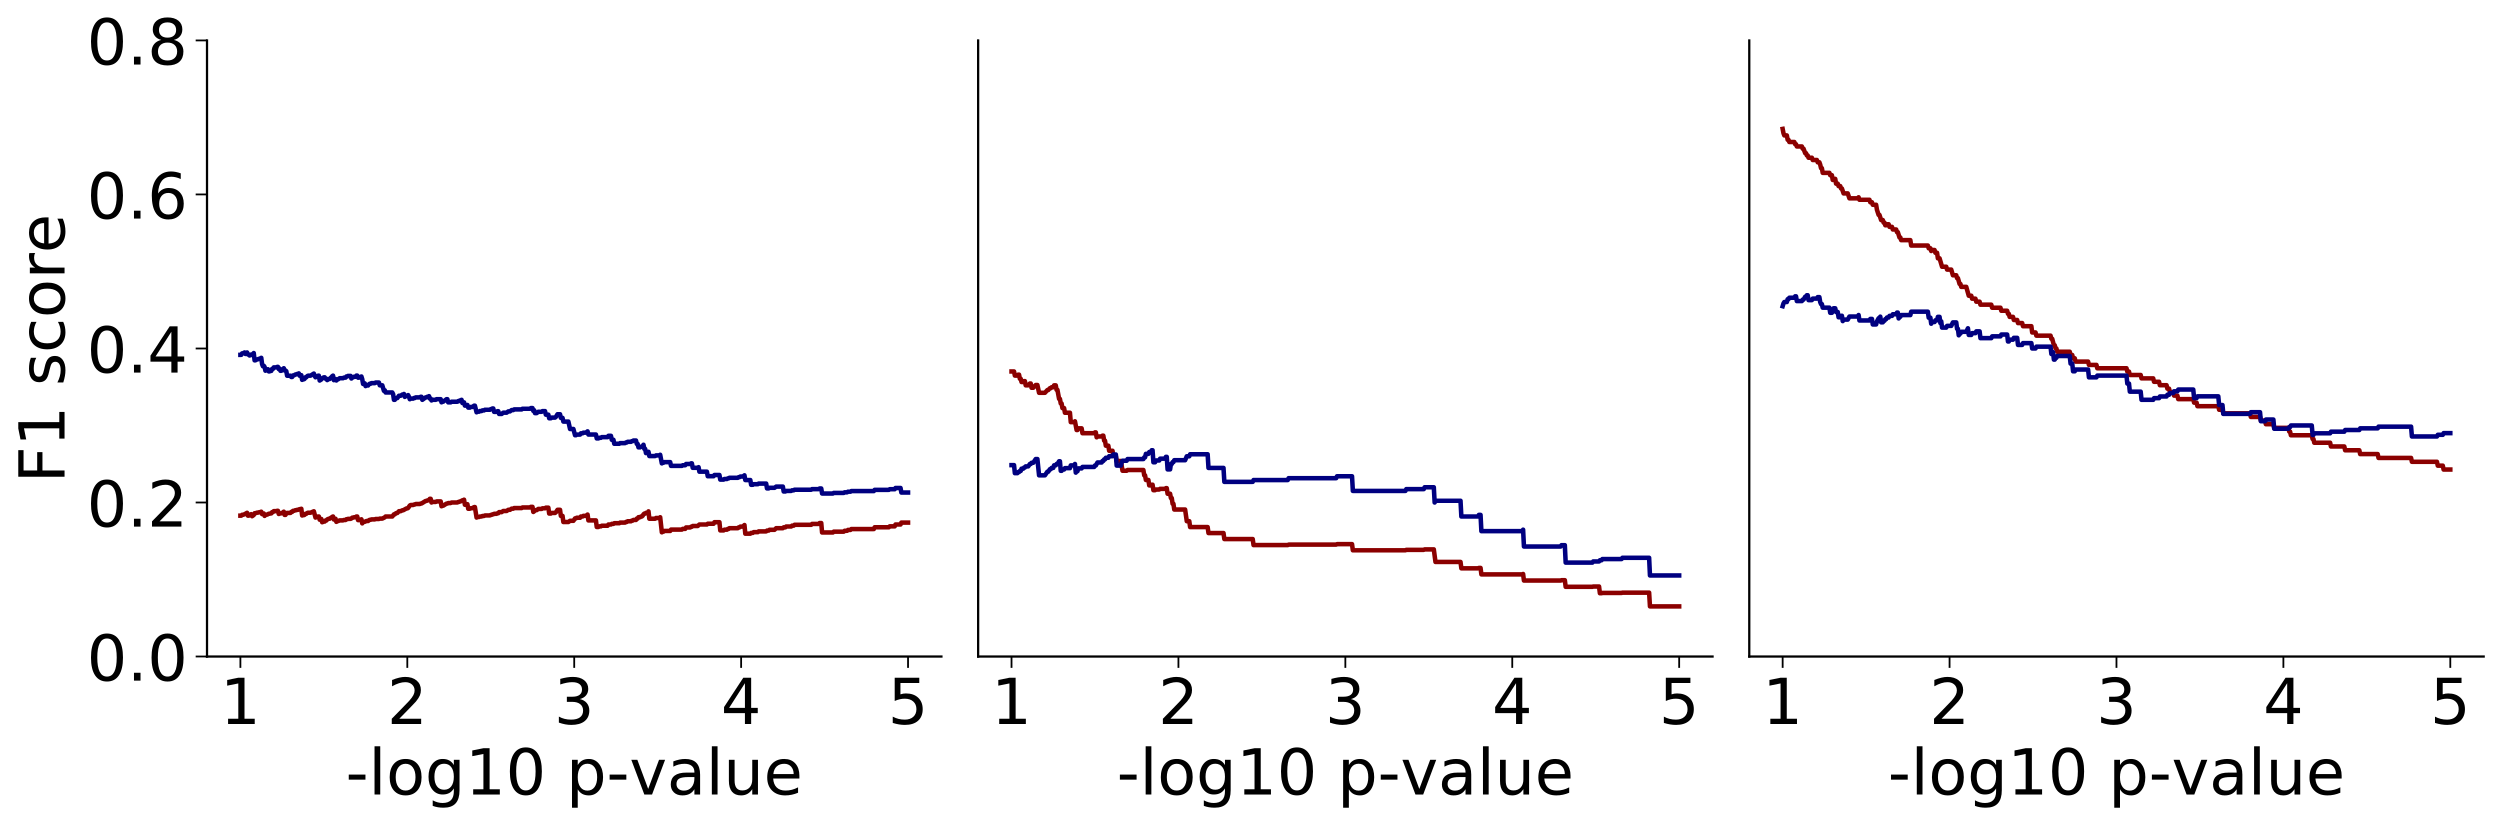 <?xml version="1.0" encoding="utf-8" standalone="no"?>
<!DOCTYPE svg PUBLIC "-//W3C//DTD SVG 1.1//EN"
  "http://www.w3.org/Graphics/SVG/1.1/DTD/svg11.dtd">
<!-- Created with matplotlib (https://matplotlib.org/) -->
<svg height="363.535pt" version="1.1" viewBox="0 0 1102.928 363.535" width="1102.928pt" xmlns="http://www.w3.org/2000/svg" xmlns:xlink="http://www.w3.org/1999/xlink">
 <defs>
  <style type="text/css">
*{stroke-linecap:butt;stroke-linejoin:round;}
  </style>
 </defs>
 <g id="figure_1">
  <g id="patch_1">
   <path d="M 0 363.535 
L 1102.928 363.535 
L 1102.928 -0 
L 0 -0 
z
" style="fill:none;"/>
  </g>
  <g id="axes_1">
   <g id="patch_2">
    <path d="M 91.328 289.638 
L 415.327 289.638 
L 415.327 17.838 
L 91.328 17.838 
z
" style="fill:none;"/>
   </g>
   <g id="matplotlib.axis_1">
    <g id="xtick_1">
     <g id="line2d_1">
      <defs>
       <path d="M 0 0 
L 0 5 
" id="m7f2b002762" style="stroke:#000000;stroke-width:0.8;"/>
      </defs>
      <g>
       <use style="stroke:#000000;stroke-width:0.8;" x="106.055" xlink:href="#m7f2b002762" y="289.638"/>
      </g>
     </g>
     <g id="text_1">
      <!-- 1 -->
      <defs>
       <path d="M 12.406 8.297 
L 28.516 8.297 
L 28.516 63.922 
L 10.984 60.406 
L 10.984 69.391 
L 28.422 72.906 
L 38.281 72.906 
L 38.281 8.297 
L 54.391 8.297 
L 54.391 0 
L 12.406 0 
z
" id="DejaVuSans-49"/>
      </defs>
      <g transform="translate(97.147 319.413)scale(0.28 -0.28)">
       <use xlink:href="#DejaVuSans-49"/>
      </g>
     </g>
    </g>
    <g id="xtick_2">
     <g id="line2d_2">
      <g>
       <use style="stroke:#000000;stroke-width:0.8;" x="179.691" xlink:href="#m7f2b002762" y="289.638"/>
      </g>
     </g>
     <g id="text_2">
      <!-- 2 -->
      <defs>
       <path d="M 19.188 8.297 
L 53.609 8.297 
L 53.609 0 
L 7.328 0 
L 7.328 8.297 
Q 12.938 14.109 22.625 23.891 
Q 32.328 33.688 34.812 36.531 
Q 39.547 41.844 41.422 45.531 
Q 43.312 49.219 43.312 52.781 
Q 43.312 58.594 39.234 62.25 
Q 35.156 65.922 28.609 65.922 
Q 23.969 65.922 18.812 64.312 
Q 13.672 62.703 7.812 59.422 
L 7.812 69.391 
Q 13.766 71.781 18.938 73 
Q 24.125 74.219 28.422 74.219 
Q 39.75 74.219 46.484 68.547 
Q 53.219 62.891 53.219 53.422 
Q 53.219 48.922 51.531 44.891 
Q 49.859 40.875 45.406 35.406 
Q 44.188 33.984 37.641 27.219 
Q 31.109 20.453 19.188 8.297 
z
" id="DejaVuSans-50"/>
      </defs>
      <g transform="translate(170.784 319.413)scale(0.28 -0.28)">
       <use xlink:href="#DejaVuSans-50"/>
      </g>
     </g>
    </g>
    <g id="xtick_3">
     <g id="line2d_3">
      <g>
       <use style="stroke:#000000;stroke-width:0.8;" x="253.327" xlink:href="#m7f2b002762" y="289.638"/>
      </g>
     </g>
     <g id="text_3">
      <!-- 3 -->
      <defs>
       <path d="M 40.578 39.312 
Q 47.656 37.797 51.625 33 
Q 55.609 28.219 55.609 21.188 
Q 55.609 10.406 48.188 4.484 
Q 40.766 -1.422 27.094 -1.422 
Q 22.516 -1.422 17.656 -0.516 
Q 12.797 0.391 7.625 2.203 
L 7.625 11.719 
Q 11.719 9.328 16.594 8.109 
Q 21.484 6.891 26.812 6.891 
Q 36.078 6.891 40.938 10.547 
Q 45.797 14.203 45.797 21.188 
Q 45.797 27.641 41.281 31.266 
Q 36.766 34.906 28.719 34.906 
L 20.219 34.906 
L 20.219 43.016 
L 29.109 43.016 
Q 36.375 43.016 40.234 45.922 
Q 44.094 48.828 44.094 54.297 
Q 44.094 59.906 40.109 62.906 
Q 36.141 65.922 28.719 65.922 
Q 24.656 65.922 20.016 65.031 
Q 15.375 64.156 9.812 62.312 
L 9.812 71.094 
Q 15.438 72.656 20.344 73.438 
Q 25.25 74.219 29.594 74.219 
Q 40.828 74.219 47.359 69.109 
Q 53.906 64.016 53.906 55.328 
Q 53.906 49.266 50.438 45.094 
Q 46.969 40.922 40.578 39.312 
z
" id="DejaVuSans-51"/>
      </defs>
      <g transform="translate(244.42 319.413)scale(0.28 -0.28)">
       <use xlink:href="#DejaVuSans-51"/>
      </g>
     </g>
    </g>
    <g id="xtick_4">
     <g id="line2d_4">
      <g>
       <use style="stroke:#000000;stroke-width:0.8;" x="326.964" xlink:href="#m7f2b002762" y="289.638"/>
      </g>
     </g>
     <g id="text_4">
      <!-- 4 -->
      <defs>
       <path d="M 37.797 64.312 
L 12.891 25.391 
L 37.797 25.391 
z
M 35.203 72.906 
L 47.609 72.906 
L 47.609 25.391 
L 58.016 25.391 
L 58.016 17.188 
L 47.609 17.188 
L 47.609 0 
L 37.797 0 
L 37.797 17.188 
L 4.891 17.188 
L 4.891 26.703 
z
" id="DejaVuSans-52"/>
      </defs>
      <g transform="translate(318.056 319.413)scale(0.28 -0.28)">
       <use xlink:href="#DejaVuSans-52"/>
      </g>
     </g>
    </g>
    <g id="xtick_5">
     <g id="line2d_5">
      <g>
       <use style="stroke:#000000;stroke-width:0.8;" x="400.6" xlink:href="#m7f2b002762" y="289.638"/>
      </g>
     </g>
     <g id="text_5">
      <!-- 5 -->
      <defs>
       <path d="M 10.797 72.906 
L 49.516 72.906 
L 49.516 64.594 
L 19.828 64.594 
L 19.828 46.734 
Q 21.969 47.469 24.109 47.828 
Q 26.266 48.188 28.422 48.188 
Q 40.625 48.188 47.75 41.5 
Q 54.891 34.812 54.891 23.391 
Q 54.891 11.625 47.562 5.094 
Q 40.234 -1.422 26.906 -1.422 
Q 22.312 -1.422 17.547 -0.641 
Q 12.797 0.141 7.719 1.703 
L 7.719 11.625 
Q 12.109 9.234 16.797 8.062 
Q 21.484 6.891 26.703 6.891 
Q 35.156 6.891 40.078 11.328 
Q 45.016 15.766 45.016 23.391 
Q 45.016 31 40.078 35.438 
Q 35.156 39.891 26.703 39.891 
Q 22.75 39.891 18.812 39.016 
Q 14.891 38.141 10.797 36.281 
z
" id="DejaVuSans-53"/>
      </defs>
      <g transform="translate(391.693 319.413)scale(0.28 -0.28)">
       <use xlink:href="#DejaVuSans-53"/>
      </g>
     </g>
    </g>
    <g id="text_6">
     <!-- -log10 p-value -->
     <defs>
      <path d="M 4.891 31.391 
L 31.203 31.391 
L 31.203 23.391 
L 4.891 23.391 
z
" id="DejaVuSans-45"/>
      <path d="M 9.422 75.984 
L 18.406 75.984 
L 18.406 0 
L 9.422 0 
z
" id="DejaVuSans-108"/>
      <path d="M 30.609 48.391 
Q 23.391 48.391 19.188 42.75 
Q 14.984 37.109 14.984 27.297 
Q 14.984 17.484 19.156 11.844 
Q 23.344 6.203 30.609 6.203 
Q 37.797 6.203 41.984 11.859 
Q 46.188 17.531 46.188 27.297 
Q 46.188 37.016 41.984 42.703 
Q 37.797 48.391 30.609 48.391 
z
M 30.609 56 
Q 42.328 56 49.016 48.375 
Q 55.719 40.766 55.719 27.297 
Q 55.719 13.875 49.016 6.219 
Q 42.328 -1.422 30.609 -1.422 
Q 18.844 -1.422 12.172 6.219 
Q 5.516 13.875 5.516 27.297 
Q 5.516 40.766 12.172 48.375 
Q 18.844 56 30.609 56 
z
" id="DejaVuSans-111"/>
      <path d="M 45.406 27.984 
Q 45.406 37.75 41.375 43.109 
Q 37.359 48.484 30.078 48.484 
Q 22.859 48.484 18.828 43.109 
Q 14.797 37.75 14.797 27.984 
Q 14.797 18.266 18.828 12.891 
Q 22.859 7.516 30.078 7.516 
Q 37.359 7.516 41.375 12.891 
Q 45.406 18.266 45.406 27.984 
z
M 54.391 6.781 
Q 54.391 -7.172 48.188 -13.984 
Q 42 -20.797 29.203 -20.797 
Q 24.469 -20.797 20.266 -20.094 
Q 16.062 -19.391 12.109 -17.922 
L 12.109 -9.188 
Q 16.062 -11.328 19.922 -12.344 
Q 23.781 -13.375 27.781 -13.375 
Q 36.625 -13.375 41.016 -8.766 
Q 45.406 -4.156 45.406 5.172 
L 45.406 9.625 
Q 42.625 4.781 38.281 2.391 
Q 33.938 0 27.875 0 
Q 17.828 0 11.672 7.656 
Q 5.516 15.328 5.516 27.984 
Q 5.516 40.672 11.672 48.328 
Q 17.828 56 27.875 56 
Q 33.938 56 38.281 53.609 
Q 42.625 51.219 45.406 46.391 
L 45.406 54.688 
L 54.391 54.688 
z
" id="DejaVuSans-103"/>
      <path d="M 31.781 66.406 
Q 24.172 66.406 20.328 58.906 
Q 16.5 51.422 16.5 36.375 
Q 16.5 21.391 20.328 13.891 
Q 24.172 6.391 31.781 6.391 
Q 39.453 6.391 43.281 13.891 
Q 47.125 21.391 47.125 36.375 
Q 47.125 51.422 43.281 58.906 
Q 39.453 66.406 31.781 66.406 
z
M 31.781 74.219 
Q 44.047 74.219 50.516 64.516 
Q 56.984 54.828 56.984 36.375 
Q 56.984 17.969 50.516 8.266 
Q 44.047 -1.422 31.781 -1.422 
Q 19.531 -1.422 13.062 8.266 
Q 6.594 17.969 6.594 36.375 
Q 6.594 54.828 13.062 64.516 
Q 19.531 74.219 31.781 74.219 
z
" id="DejaVuSans-48"/>
      <path id="DejaVuSans-32"/>
      <path d="M 18.109 8.203 
L 18.109 -20.797 
L 9.078 -20.797 
L 9.078 54.688 
L 18.109 54.688 
L 18.109 46.391 
Q 20.953 51.266 25.266 53.625 
Q 29.594 56 35.594 56 
Q 45.562 56 51.781 48.094 
Q 58.016 40.188 58.016 27.297 
Q 58.016 14.406 51.781 6.484 
Q 45.562 -1.422 35.594 -1.422 
Q 29.594 -1.422 25.266 0.953 
Q 20.953 3.328 18.109 8.203 
z
M 48.688 27.297 
Q 48.688 37.203 44.609 42.844 
Q 40.531 48.484 33.406 48.484 
Q 26.266 48.484 22.188 42.844 
Q 18.109 37.203 18.109 27.297 
Q 18.109 17.391 22.188 11.75 
Q 26.266 6.109 33.406 6.109 
Q 40.531 6.109 44.609 11.75 
Q 48.688 17.391 48.688 27.297 
z
" id="DejaVuSans-112"/>
      <path d="M 2.984 54.688 
L 12.5 54.688 
L 29.594 8.797 
L 46.688 54.688 
L 56.203 54.688 
L 35.688 0 
L 23.484 0 
z
" id="DejaVuSans-118"/>
      <path d="M 34.281 27.484 
Q 23.391 27.484 19.188 25 
Q 14.984 22.516 14.984 16.5 
Q 14.984 11.719 18.141 8.906 
Q 21.297 6.109 26.703 6.109 
Q 34.188 6.109 38.703 11.406 
Q 43.219 16.703 43.219 25.484 
L 43.219 27.484 
z
M 52.203 31.203 
L 52.203 0 
L 43.219 0 
L 43.219 8.297 
Q 40.141 3.328 35.547 0.953 
Q 30.953 -1.422 24.312 -1.422 
Q 15.922 -1.422 10.953 3.297 
Q 6 8.016 6 15.922 
Q 6 25.141 12.172 29.828 
Q 18.359 34.516 30.609 34.516 
L 43.219 34.516 
L 43.219 35.406 
Q 43.219 41.609 39.141 45 
Q 35.062 48.391 27.688 48.391 
Q 23 48.391 18.547 47.266 
Q 14.109 46.141 10.016 43.891 
L 10.016 52.203 
Q 14.938 54.109 19.578 55.047 
Q 24.219 56 28.609 56 
Q 40.484 56 46.344 49.844 
Q 52.203 43.703 52.203 31.203 
z
" id="DejaVuSans-97"/>
      <path d="M 8.5 21.578 
L 8.5 54.688 
L 17.484 54.688 
L 17.484 21.922 
Q 17.484 14.156 20.5 10.266 
Q 23.531 6.391 29.594 6.391 
Q 36.859 6.391 41.078 11.031 
Q 45.312 15.672 45.312 23.688 
L 45.312 54.688 
L 54.297 54.688 
L 54.297 0 
L 45.312 0 
L 45.312 8.406 
Q 42.047 3.422 37.719 1 
Q 33.406 -1.422 27.688 -1.422 
Q 18.266 -1.422 13.375 4.438 
Q 8.5 10.297 8.5 21.578 
z
M 31.109 56 
z
" id="DejaVuSans-117"/>
      <path d="M 56.203 29.594 
L 56.203 25.203 
L 14.891 25.203 
Q 15.484 15.922 20.484 11.062 
Q 25.484 6.203 34.422 6.203 
Q 39.594 6.203 44.453 7.469 
Q 49.312 8.734 54.109 11.281 
L 54.109 2.781 
Q 49.266 0.734 44.188 -0.344 
Q 39.109 -1.422 33.891 -1.422 
Q 20.797 -1.422 13.156 6.188 
Q 5.516 13.812 5.516 26.812 
Q 5.516 40.234 12.766 48.109 
Q 20.016 56 32.328 56 
Q 43.359 56 49.781 48.891 
Q 56.203 41.797 56.203 29.594 
z
M 47.219 32.234 
Q 47.125 39.594 43.094 43.984 
Q 39.062 48.391 32.422 48.391 
Q 24.906 48.391 20.391 44.141 
Q 15.875 39.891 15.188 32.172 
z
" id="DejaVuSans-101"/>
     </defs>
     <g transform="translate(152.493 350.512)scale(0.28 -0.28)">
      <use xlink:href="#DejaVuSans-45"/>
      <use x="36.084" xlink:href="#DejaVuSans-108"/>
      <use x="63.867" xlink:href="#DejaVuSans-111"/>
      <use x="125.049" xlink:href="#DejaVuSans-103"/>
      <use x="188.525" xlink:href="#DejaVuSans-49"/>
      <use x="252.148" xlink:href="#DejaVuSans-48"/>
      <use x="315.771" xlink:href="#DejaVuSans-32"/>
      <use x="347.559" xlink:href="#DejaVuSans-112"/>
      <use x="411.035" xlink:href="#DejaVuSans-45"/>
      <use x="447.088" xlink:href="#DejaVuSans-118"/>
      <use x="506.268" xlink:href="#DejaVuSans-97"/>
      <use x="567.547" xlink:href="#DejaVuSans-108"/>
      <use x="595.33" xlink:href="#DejaVuSans-117"/>
      <use x="658.709" xlink:href="#DejaVuSans-101"/>
     </g>
    </g>
   </g>
   <g id="matplotlib.axis_2">
    <g id="ytick_1">
     <g id="line2d_6">
      <defs>
       <path d="M 0 0 
L -5 0 
" id="m66147bf1a1" style="stroke:#000000;stroke-width:0.8;"/>
      </defs>
      <g>
       <use style="stroke:#000000;stroke-width:0.8;" x="91.328" xlink:href="#m66147bf1a1" y="289.638"/>
      </g>
     </g>
     <g id="text_7">
      <!-- 0.0 -->
      <defs>
       <path d="M 10.688 12.406 
L 21 12.406 
L 21 0 
L 10.688 0 
z
" id="DejaVuSans-46"/>
      </defs>
      <g transform="translate(38.299 300.276)scale(0.28 -0.28)">
       <use xlink:href="#DejaVuSans-48"/>
       <use x="63.623" xlink:href="#DejaVuSans-46"/>
       <use x="95.41" xlink:href="#DejaVuSans-48"/>
      </g>
     </g>
    </g>
    <g id="ytick_2">
     <g id="line2d_7">
      <g>
       <use style="stroke:#000000;stroke-width:0.8;" x="91.328" xlink:href="#m66147bf1a1" y="221.688"/>
      </g>
     </g>
     <g id="text_8">
      <!-- 0.2 -->
      <g transform="translate(38.299 232.326)scale(0.28 -0.28)">
       <use xlink:href="#DejaVuSans-48"/>
       <use x="63.623" xlink:href="#DejaVuSans-46"/>
       <use x="95.41" xlink:href="#DejaVuSans-50"/>
      </g>
     </g>
    </g>
    <g id="ytick_3">
     <g id="line2d_8">
      <g>
       <use style="stroke:#000000;stroke-width:0.8;" x="91.328" xlink:href="#m66147bf1a1" y="153.738"/>
      </g>
     </g>
     <g id="text_9">
      <!-- 0.4 -->
      <g transform="translate(38.299 164.376)scale(0.28 -0.28)">
       <use xlink:href="#DejaVuSans-48"/>
       <use x="63.623" xlink:href="#DejaVuSans-46"/>
       <use x="95.41" xlink:href="#DejaVuSans-52"/>
      </g>
     </g>
    </g>
    <g id="ytick_4">
     <g id="line2d_9">
      <g>
       <use style="stroke:#000000;stroke-width:0.8;" x="91.328" xlink:href="#m66147bf1a1" y="85.788"/>
      </g>
     </g>
     <g id="text_10">
      <!-- 0.6 -->
      <defs>
       <path d="M 33.016 40.375 
Q 26.375 40.375 22.484 35.828 
Q 18.609 31.297 18.609 23.391 
Q 18.609 15.531 22.484 10.953 
Q 26.375 6.391 33.016 6.391 
Q 39.656 6.391 43.531 10.953 
Q 47.406 15.531 47.406 23.391 
Q 47.406 31.297 43.531 35.828 
Q 39.656 40.375 33.016 40.375 
z
M 52.594 71.297 
L 52.594 62.312 
Q 48.875 64.062 45.094 64.984 
Q 41.312 65.922 37.594 65.922 
Q 27.828 65.922 22.672 59.328 
Q 17.531 52.734 16.797 39.406 
Q 19.672 43.656 24.016 45.922 
Q 28.375 48.188 33.594 48.188 
Q 44.578 48.188 50.953 41.516 
Q 57.328 34.859 57.328 23.391 
Q 57.328 12.156 50.688 5.359 
Q 44.047 -1.422 33.016 -1.422 
Q 20.359 -1.422 13.672 8.266 
Q 6.984 17.969 6.984 36.375 
Q 6.984 53.656 15.188 63.938 
Q 23.391 74.219 37.203 74.219 
Q 40.922 74.219 44.703 73.484 
Q 48.484 72.75 52.594 71.297 
z
" id="DejaVuSans-54"/>
      </defs>
      <g transform="translate(38.299 96.426)scale(0.28 -0.28)">
       <use xlink:href="#DejaVuSans-48"/>
       <use x="63.623" xlink:href="#DejaVuSans-46"/>
       <use x="95.41" xlink:href="#DejaVuSans-54"/>
      </g>
     </g>
    </g>
    <g id="ytick_5">
     <g id="line2d_10">
      <g>
       <use style="stroke:#000000;stroke-width:0.8;" x="91.328" xlink:href="#m66147bf1a1" y="17.838"/>
      </g>
     </g>
     <g id="text_11">
      <!-- 0.8 -->
      <defs>
       <path d="M 31.781 34.625 
Q 24.75 34.625 20.719 30.859 
Q 16.703 27.094 16.703 20.516 
Q 16.703 13.922 20.719 10.156 
Q 24.75 6.391 31.781 6.391 
Q 38.812 6.391 42.859 10.172 
Q 46.922 13.969 46.922 20.516 
Q 46.922 27.094 42.891 30.859 
Q 38.875 34.625 31.781 34.625 
z
M 21.922 38.812 
Q 15.578 40.375 12.031 44.719 
Q 8.5 49.078 8.5 55.328 
Q 8.5 64.062 14.719 69.141 
Q 20.953 74.219 31.781 74.219 
Q 42.672 74.219 48.875 69.141 
Q 55.078 64.062 55.078 55.328 
Q 55.078 49.078 51.531 44.719 
Q 48 40.375 41.703 38.812 
Q 48.828 37.156 52.797 32.312 
Q 56.781 27.484 56.781 20.516 
Q 56.781 9.906 50.312 4.234 
Q 43.844 -1.422 31.781 -1.422 
Q 19.734 -1.422 13.25 4.234 
Q 6.781 9.906 6.781 20.516 
Q 6.781 27.484 10.781 32.312 
Q 14.797 37.156 21.922 38.812 
z
M 18.312 54.391 
Q 18.312 48.734 21.844 45.562 
Q 25.391 42.391 31.781 42.391 
Q 38.141 42.391 41.719 45.562 
Q 45.312 48.734 45.312 54.391 
Q 45.312 60.062 41.719 63.234 
Q 38.141 66.406 31.781 66.406 
Q 25.391 66.406 21.844 63.234 
Q 18.312 60.062 18.312 54.391 
z
" id="DejaVuSans-56"/>
      </defs>
      <g transform="translate(38.299 28.476)scale(0.28 -0.28)">
       <use xlink:href="#DejaVuSans-48"/>
       <use x="63.623" xlink:href="#DejaVuSans-46"/>
       <use x="95.41" xlink:href="#DejaVuSans-56"/>
      </g>
     </g>
    </g>
    <g id="text_12">
     <!-- F1 score -->
     <defs>
      <path d="M 9.812 72.906 
L 51.703 72.906 
L 51.703 64.594 
L 19.672 64.594 
L 19.672 43.109 
L 48.578 43.109 
L 48.578 34.812 
L 19.672 34.812 
L 19.672 0 
L 9.812 0 
z
" id="DejaVuSans-70"/>
      <path d="M 44.281 53.078 
L 44.281 44.578 
Q 40.484 46.531 36.375 47.5 
Q 32.281 48.484 27.875 48.484 
Q 21.188 48.484 17.844 46.438 
Q 14.5 44.391 14.5 40.281 
Q 14.5 37.156 16.891 35.375 
Q 19.281 33.594 26.516 31.984 
L 29.594 31.297 
Q 39.156 29.25 43.188 25.516 
Q 47.219 21.781 47.219 15.094 
Q 47.219 7.469 41.188 3.016 
Q 35.156 -1.422 24.609 -1.422 
Q 20.219 -1.422 15.453 -0.562 
Q 10.688 0.297 5.422 2 
L 5.422 11.281 
Q 10.406 8.688 15.234 7.391 
Q 20.062 6.109 24.812 6.109 
Q 31.156 6.109 34.562 8.281 
Q 37.984 10.453 37.984 14.406 
Q 37.984 18.062 35.516 20.016 
Q 33.062 21.969 24.703 23.781 
L 21.578 24.516 
Q 13.234 26.266 9.516 29.906 
Q 5.812 33.547 5.812 39.891 
Q 5.812 47.609 11.281 51.797 
Q 16.75 56 26.812 56 
Q 31.781 56 36.172 55.266 
Q 40.578 54.547 44.281 53.078 
z
" id="DejaVuSans-115"/>
      <path d="M 48.781 52.594 
L 48.781 44.188 
Q 44.969 46.297 41.141 47.344 
Q 37.312 48.391 33.406 48.391 
Q 24.656 48.391 19.812 42.844 
Q 14.984 37.312 14.984 27.297 
Q 14.984 17.281 19.812 11.734 
Q 24.656 6.203 33.406 6.203 
Q 37.312 6.203 41.141 7.25 
Q 44.969 8.297 48.781 10.406 
L 48.781 2.094 
Q 45.016 0.344 40.984 -0.531 
Q 36.969 -1.422 32.422 -1.422 
Q 20.062 -1.422 12.781 6.344 
Q 5.516 14.109 5.516 27.297 
Q 5.516 40.672 12.859 48.328 
Q 20.219 56 33.016 56 
Q 37.156 56 41.109 55.141 
Q 45.062 54.297 48.781 52.594 
z
" id="DejaVuSans-99"/>
      <path d="M 41.109 46.297 
Q 39.594 47.172 37.812 47.578 
Q 36.031 48 33.891 48 
Q 26.266 48 22.188 43.047 
Q 18.109 38.094 18.109 28.812 
L 18.109 0 
L 9.078 0 
L 9.078 54.688 
L 18.109 54.688 
L 18.109 46.188 
Q 20.953 51.172 25.484 53.578 
Q 30.031 56 36.531 56 
Q 37.453 56 38.578 55.875 
Q 39.703 55.766 41.062 55.516 
z
" id="DejaVuSans-114"/>
     </defs>
     <g transform="translate(28.476 213.069)rotate(-90)scale(0.28 -0.28)">
      <use xlink:href="#DejaVuSans-70"/>
      <use x="57.52" xlink:href="#DejaVuSans-49"/>
      <use x="121.143" xlink:href="#DejaVuSans-32"/>
      <use x="152.93" xlink:href="#DejaVuSans-115"/>
      <use x="205.029" xlink:href="#DejaVuSans-99"/>
      <use x="260.01" xlink:href="#DejaVuSans-111"/>
      <use x="321.191" xlink:href="#DejaVuSans-114"/>
      <use x="362.273" xlink:href="#DejaVuSans-101"/>
     </g>
    </g>
   </g>
   <g id="line2d_11">
    <path clip-path="url(#pcd86260c42)" d="M 106.055 227.497 
L 106.423 227.497 
L 106.791 227.124 
L 107.159 227.124 
L 107.896 226.873 
L 109 226.236 
L 109.368 227.488 
L 109.737 227.488 
L 110.105 227.107 
L 110.841 226.85 
L 111.209 227.737 
L 111.946 227.22 
L 112.314 226.429 
L 112.682 226.429 
L 113.418 226.16 
L 113.787 226.16 
L 114.155 226.025 
L 114.523 226.025 
L 115.259 225.753 
L 115.627 226.802 
L 116.364 226.531 
L 116.732 227.597 
L 117.1 227.189 
L 117.468 227.052 
L 117.837 227.052 
L 118.573 226.638 
L 118.941 226.638 
L 119.309 226.498 
L 119.677 226.498 
L 120.046 225.935 
L 120.414 225.935 
L 120.782 225.505 
L 121.887 225.505 
L 122.255 225.361 
L 122.623 225.361 
L 122.991 226.75 
L 123.728 226.464 
L 124.096 226.464 
L 124.464 226.321 
L 125.2 225.74 
L 125.568 227.155 
L 125.937 227.155 
L 126.305 226.575 
L 126.673 226.281 
L 128.146 226.281 
L 128.514 225.835 
L 128.882 225.835 
L 129.25 225.382 
L 129.618 225.382 
L 130.355 225.077 
L 130.723 225.077 
L 131.091 224.924 
L 131.459 224.924 
L 132.196 224.614 
L 132.564 224.614 
L 132.932 224.458 
L 133.3 227.419 
L 133.668 227.268 
L 134.037 227.268 
L 134.405 227.117 
L 134.773 226.66 
L 135.141 226.66 
L 135.509 226.351 
L 135.877 226.196 
L 136.982 226.196 
L 138.455 225.566 
L 139.191 228.33 
L 140.296 227.865 
L 140.664 227.865 
L 141.032 229.276 
L 141.768 228.968 
L 142.137 230.399 
L 142.873 230.094 
L 143.241 230.094 
L 143.609 229.63 
L 143.977 229.63 
L 144.346 229.159 
L 145.082 228.84 
L 145.45 228.84 
L 145.818 228.519 
L 146.187 228.357 
L 146.555 228.03 
L 146.923 227.865 
L 147.291 229.197 
L 148.028 228.87 
L 148.396 230.228 
L 148.764 229.902 
L 149.132 229.902 
L 149.868 229.572 
L 151.341 229.572 
L 151.709 229.405 
L 152.446 229.405 
L 152.814 229.07 
L 153.182 229.07 
L 153.55 228.9 
L 154.655 228.9 
L 155.023 228.73 
L 155.391 228.387 
L 155.759 228.387 
L 156.127 228.214 
L 156.864 228.214 
L 157.232 227.865 
L 157.6 227.865 
L 157.968 229.454 
L 158.337 229.454 
L 158.705 229.281 
L 159.073 229.281 
L 159.441 229.108 
L 159.809 230.891 
L 160.178 230.379 
L 160.546 230.206 
L 160.914 230.206 
L 161.65 229.858 
L 162.387 229.858 
L 162.755 229.505 
L 163.123 229.327 
L 163.491 229.327 
L 163.859 229.148 
L 165.332 229.148 
L 165.7 228.968 
L 167.173 228.968 
L 167.541 228.787 
L 168.646 228.787 
L 169.75 228.237 
L 170.118 227.865 
L 173.064 227.865 
L 173.8 226.915 
L 174.168 226.915 
L 174.537 226.526 
L 174.905 226.33 
L 175.273 226.33 
L 176.009 225.534 
L 176.746 225.534 
L 177.482 225.128 
L 177.85 225.128 
L 179.323 224.301 
L 179.691 224.301 
L 180.059 224.091 
L 180.796 223.02 
L 181.164 222.802 
L 182.268 222.802 
L 182.637 222.582 
L 183.005 222.582 
L 183.373 222.361 
L 185.214 222.361 
L 185.582 222.138 
L 185.95 222.138 
L 187.791 221.001 
L 188.159 221.001 
L 188.528 220.77 
L 188.896 220.77 
L 189.264 220.536 
L 189.632 220.064 
L 190 220.064 
L 190.368 221.688 
L 190.737 221.453 
L 192.209 221.453 
L 192.577 221.216 
L 194.418 221.216 
L 194.787 223.345 
L 195.155 223.113 
L 195.523 223.113 
L 196.996 222.17 
L 197.364 222.17 
L 197.732 221.93 
L 198.837 221.93 
L 199.205 221.688 
L 201.782 221.688 
L 202.15 221.444 
L 202.518 221.444 
L 202.887 221.199 
L 203.255 221.199 
L 203.991 220.703 
L 204.359 220.703 
L 204.727 220.452 
L 205.096 222.68 
L 205.832 222.68 
L 206.2 222.435 
L 206.568 224.446 
L 207.305 224.446 
L 207.673 224.204 
L 208.409 224.204 
L 209.146 223.716 
L 209.514 223.716 
L 210.25 228.33 
L 210.618 228.098 
L 211.355 228.098 
L 211.723 227.865 
L 212.459 227.865 
L 212.827 227.63 
L 213.564 227.63 
L 213.932 227.394 
L 216.141 227.394 
L 216.509 227.155 
L 216.877 227.155 
L 217.246 226.915 
L 217.614 226.915 
L 217.982 226.673 
L 219.087 226.673 
L 219.455 226.429 
L 219.823 226.429 
L 220.191 225.935 
L 221.296 225.935 
L 222.032 225.433 
L 223.505 225.433 
L 224.241 224.924 
L 224.977 224.924 
L 225.714 224.406 
L 226.45 224.406 
L 226.818 224.144 
L 230.132 224.144 
L 230.5 223.88 
L 233.814 223.88 
L 234.182 223.614 
L 234.918 223.614 
L 235.287 225.848 
L 235.655 225.587 
L 236.023 225.057 
L 236.759 225.057 
L 237.496 224.519 
L 238.968 224.519 
L 239.337 224.247 
L 240.441 224.247 
L 240.809 223.972 
L 241.914 223.972 
L 242.282 226.562 
L 243.018 226.562 
L 243.387 226.295 
L 244.859 226.295 
L 245.227 226.025 
L 245.964 224.924 
L 247.068 224.924 
L 247.437 227.597 
L 248.173 227.597 
L 248.541 230.293 
L 250.75 230.293 
L 251.487 229.77 
L 252.959 229.77 
L 253.696 228.696 
L 254.064 228.696 
L 254.432 228.422 
L 255.905 228.422 
L 256.273 227.865 
L 257.009 227.865 
L 257.377 227.583 
L 258.482 227.583 
L 259.218 227.011 
L 259.587 229.589 
L 262.9 229.589 
L 263.268 232.484 
L 264.005 232.484 
L 264.373 232.215 
L 265.109 232.215 
L 265.478 231.944 
L 268.055 231.944 
L 268.423 231.395 
L 269.527 231.395 
L 269.896 231.116 
L 270.632 231.116 
L 271 230.835 
L 273.209 230.835 
L 273.577 230.551 
L 275.787 230.551 
L 276.155 230.264 
L 276.523 230.264 
L 276.891 229.974 
L 278.364 229.974 
L 278.732 229.682 
L 279.1 229.682 
L 279.468 229.387 
L 280.573 229.387 
L 280.941 228.787 
L 281.309 228.787 
L 281.678 228.176 
L 282.414 228.176 
L 282.782 227.865 
L 283.15 227.865 
L 283.518 227.552 
L 283.887 226.915 
L 284.255 226.591 
L 284.623 226.591 
L 284.991 226.265 
L 285.728 226.265 
L 286.096 225.601 
L 286.464 228.84 
L 289.041 228.84 
L 289.409 228.519 
L 290.882 228.519 
L 291.25 228.194 
L 291.987 234.839 
L 292.355 234.543 
L 292.723 234.543 
L 293.091 234.244 
L 295.668 234.244 
L 296.037 233.635 
L 300.823 233.635 
L 301.191 233.326 
L 302.296 233.326 
L 302.664 232.696 
L 304.505 232.696 
L 304.873 232.377 
L 305.241 232.377 
L 305.609 232.053 
L 307.818 232.053 
L 308.555 231.395 
L 311.868 231.395 
L 312.237 231.06 
L 314.814 231.06 
L 315.182 230.379 
L 317.391 230.379 
L 317.759 234.006 
L 319.232 234.006 
L 319.6 233.679 
L 320.705 233.679 
L 321.073 233.348 
L 321.441 233.348 
L 321.809 233.013 
L 325.491 233.013 
L 325.859 232.674 
L 326.228 232.674 
L 326.596 232.331 
L 327.7 232.331 
L 328.437 231.632 
L 328.805 235.445 
L 331.014 235.445 
L 331.382 235.11 
L 332.118 235.11 
L 332.487 234.771 
L 334.327 234.771 
L 334.696 234.428 
L 338.009 234.428 
L 338.377 234.081 
L 339.114 234.081 
L 339.482 233.73 
L 341.691 233.73 
L 342.428 233.013 
L 345.373 233.013 
L 345.741 232.647 
L 346.478 232.647 
L 346.846 232.277 
L 349.055 232.277 
L 349.423 231.903 
L 350.159 231.903 
L 350.527 231.523 
L 357.891 231.523 
L 358.259 231.138 
L 361.205 231.138 
L 361.573 230.748 
L 362.309 230.748 
L 362.678 234.913 
L 367.464 234.913 
L 367.832 234.543 
L 372.25 234.543 
L 372.618 234.168 
L 373.723 234.168 
L 374.091 233.788 
L 375.196 233.788 
L 375.564 233.403 
L 385.505 233.403 
L 385.873 232.617 
L 392.132 232.617 
L 392.5 232.215 
L 394.709 232.215 
L 395.077 231.395 
L 397.287 231.395 
L 397.655 230.551 
L 400.6 230.551 
L 400.6 230.551 
" style="fill:none;stroke:#8b0000;stroke-linecap:square;stroke-width:2;"/>
   </g>
   <g id="line2d_12">
    <path clip-path="url(#pcd86260c42)" d="M 106.055 156.551 
L 106.423 156.551 
L 106.791 155.912 
L 107.159 155.912 
L 107.896 155.483 
L 108.264 156.145 
L 108.632 155.714 
L 109 155.497 
L 109.368 156.381 
L 109.737 156.381 
L 110.105 156.837 
L 110.841 156.403 
L 111.209 156.644 
L 111.946 155.763 
L 112.314 158.965 
L 112.682 158.965 
L 113.418 158.526 
L 113.787 158.526 
L 114.155 158.306 
L 114.523 158.306 
L 115.259 157.863 
L 115.627 160.648 
L 115.996 161.583 
L 116.364 161.365 
L 116.732 161.869 
L 117.1 163.545 
L 117.468 163.328 
L 117.837 163.328 
L 118.205 162.892 
L 118.573 163.848 
L 118.941 163.848 
L 119.309 163.63 
L 119.677 163.63 
L 120.046 162.75 
L 120.414 162.75 
L 120.782 162.083 
L 121.887 162.083 
L 122.255 161.858 
L 122.623 161.858 
L 122.991 162.83 
L 123.359 162.606 
L 123.728 163.582 
L 124.096 163.582 
L 124.464 163.359 
L 125.2 162.459 
L 125.568 163.445 
L 125.937 163.445 
L 126.305 163.759 
L 126.673 165.758 
L 128.146 165.758 
L 128.514 166.317 
L 128.882 166.317 
L 129.25 165.641 
L 129.618 165.641 
L 130.355 165.187 
L 130.723 165.187 
L 131.091 164.959 
L 131.459 164.959 
L 131.827 164.73 
L 132.196 165.751 
L 132.564 165.751 
L 132.932 165.522 
L 133.3 167.579 
L 133.668 167.353 
L 134.037 167.353 
L 134.405 167.126 
L 134.773 166.439 
L 135.141 166.439 
L 135.509 165.976 
L 135.877 165.744 
L 136.982 165.744 
L 138.455 164.805 
L 138.823 165.858 
L 139.191 166.446 
L 140.296 165.737 
L 140.664 165.737 
L 141.032 167.878 
L 141.768 167.407 
L 142.137 166.932 
L 142.873 166.454 
L 143.241 166.454 
L 143.609 167.061 
L 143.977 167.061 
L 144.346 167.676 
L 145.082 167.193 
L 145.45 167.193 
L 145.818 166.706 
L 146.187 166.462 
L 146.555 165.969 
L 146.923 165.721 
L 147.291 167.711 
L 148.028 167.218 
L 148.396 167.854 
L 148.764 167.356 
L 149.132 167.356 
L 149.868 166.853 
L 151.341 166.853 
L 151.709 166.601 
L 152.446 166.601 
L 152.814 166.092 
L 153.182 166.092 
L 153.55 165.837 
L 154.655 165.837 
L 155.023 166.989 
L 155.391 166.478 
L 155.759 166.478 
L 156.127 166.221 
L 156.864 166.221 
L 157.232 165.704 
L 157.6 165.704 
L 157.968 166.613 
L 158.337 166.613 
L 158.705 166.353 
L 159.073 166.353 
L 159.441 166.092 
L 159.809 167.27 
L 160.178 169.385 
L 160.546 169.128 
L 160.914 169.128 
L 161.282 170.325 
L 161.65 170.069 
L 162.387 170.069 
L 162.755 169.554 
L 163.123 169.294 
L 163.491 169.294 
L 163.859 169.034 
L 165.332 169.034 
L 165.7 168.772 
L 167.173 168.772 
L 167.541 169.987 
L 168.646 169.987 
L 169.382 172.431 
L 169.75 172.175 
L 170.118 173.152 
L 173.064 173.152 
L 173.432 173.882 
L 173.8 176.388 
L 174.168 176.388 
L 174.537 175.882 
L 174.905 175.628 
L 175.273 175.628 
L 176.009 174.598 
L 176.746 174.598 
L 177.482 174.077 
L 177.85 174.077 
L 178.218 173.814 
L 178.587 175.098 
L 179.323 174.574 
L 179.691 174.574 
L 180.059 174.31 
L 180.428 175.08 
L 180.796 176.125 
L 181.164 175.861 
L 182.268 175.861 
L 182.637 175.596 
L 183.005 175.596 
L 183.373 175.329 
L 185.214 175.329 
L 185.582 175.062 
L 185.95 175.062 
L 186.318 176.388 
L 187.791 175.314 
L 188.159 175.314 
L 188.528 175.043 
L 188.896 175.043 
L 189.264 174.77 
L 189.632 175.846 
L 190 175.846 
L 190.368 176.661 
L 190.737 176.388 
L 192.209 176.388 
L 192.577 176.114 
L 194.418 176.114 
L 194.787 177.487 
L 195.155 177.214 
L 195.523 177.214 
L 196.996 176.11 
L 197.364 176.11 
L 197.732 177.504 
L 198.837 177.504 
L 199.205 177.227 
L 201.782 177.227 
L 202.15 176.948 
L 202.518 176.948 
L 202.887 176.669 
L 203.255 176.669 
L 203.623 176.388 
L 203.991 177.8 
L 204.359 177.8 
L 204.727 177.52 
L 205.096 178.942 
L 205.832 178.942 
L 206.2 178.664 
L 206.568 179.82 
L 207.305 179.82 
L 207.673 179.542 
L 208.409 179.542 
L 209.146 178.981 
L 209.514 178.981 
L 210.25 181.891 
L 210.618 181.615 
L 211.355 181.615 
L 211.723 181.337 
L 212.459 181.337 
L 212.827 181.058 
L 213.564 181.058 
L 213.932 180.777 
L 216.141 180.777 
L 216.509 180.495 
L 216.877 180.495 
L 217.246 180.212 
L 217.614 180.212 
L 217.982 181.696 
L 219.087 181.696 
L 219.455 181.415 
L 219.823 181.415 
L 220.191 182.63 
L 221.296 182.63 
L 222.032 182.065 
L 223.505 182.065 
L 224.241 181.495 
L 224.977 181.495 
L 225.714 180.918 
L 226.45 180.918 
L 226.818 180.627 
L 230.132 180.627 
L 230.5 180.335 
L 233.814 180.335 
L 234.182 180.041 
L 234.918 180.041 
L 235.287 181.285 
L 235.655 180.991 
L 236.023 182.251 
L 236.759 182.251 
L 237.496 181.662 
L 238.968 181.662 
L 239.337 181.366 
L 240.441 181.366 
L 240.809 182.939 
L 241.914 182.939 
L 242.282 184.522 
L 243.018 184.522 
L 243.387 184.231 
L 244.859 184.231 
L 245.227 183.938 
L 245.964 182.75 
L 247.068 182.75 
L 247.437 184.363 
L 248.173 184.363 
L 248.541 185.985 
L 250.75 185.985 
L 251.487 189.257 
L 252.959 189.257 
L 253.696 192.009 
L 254.064 192.009 
L 254.432 191.727 
L 255.905 191.727 
L 256.273 191.16 
L 257.009 191.16 
L 257.377 190.873 
L 258.482 190.873 
L 259.218 190.296 
L 259.587 191.71 
L 262.9 191.71 
L 263.268 193.425 
L 264.005 193.425 
L 264.373 193.141 
L 265.109 193.141 
L 265.478 192.854 
L 268.055 192.854 
L 268.423 192.277 
L 269.527 192.277 
L 269.896 194.02 
L 270.632 194.02 
L 271 195.773 
L 273.209 195.773 
L 273.577 195.49 
L 275.787 195.49 
L 276.155 195.206 
L 276.523 195.206 
L 276.891 194.92 
L 278.364 194.92 
L 278.732 194.632 
L 279.1 194.632 
L 279.468 194.342 
L 280.573 194.342 
L 280.941 195.842 
L 281.309 195.842 
L 281.678 197.36 
L 282.414 197.36 
L 282.782 197.074 
L 283.15 197.074 
L 283.518 196.787 
L 283.887 196.207 
L 284.255 198.044 
L 284.623 198.044 
L 284.991 199.893 
L 285.728 199.893 
L 286.096 199.325 
L 286.464 201.195 
L 289.041 201.195 
L 289.409 200.913 
L 290.882 200.913 
L 291.25 200.63 
L 291.987 204.427 
L 292.355 204.152 
L 292.723 204.152 
L 293.091 203.876 
L 295.668 203.876 
L 296.037 205.53 
L 300.823 205.53 
L 301.191 205.255 
L 302.296 205.255 
L 302.664 204.7 
L 304.505 204.7 
L 304.873 204.42 
L 305.241 204.42 
L 305.609 206.388 
L 307.818 206.388 
L 308.187 206.111 
L 308.555 208.098 
L 311.868 208.098 
L 312.237 210.098 
L 314.814 210.098 
L 315.182 209.562 
L 317.391 209.562 
L 317.759 211.587 
L 319.232 211.587 
L 319.6 211.323 
L 320.705 211.323 
L 321.073 211.056 
L 321.441 211.056 
L 321.809 210.788 
L 325.491 210.788 
L 325.859 210.518 
L 326.228 210.518 
L 326.596 210.246 
L 327.7 210.246 
L 328.437 209.697 
L 328.805 211.778 
L 331.014 211.778 
L 331.382 213.875 
L 332.118 213.875 
L 332.487 213.61 
L 334.327 213.61 
L 334.696 213.343 
L 338.009 213.343 
L 338.377 215.467 
L 339.114 215.467 
L 339.482 215.205 
L 341.691 215.205 
L 342.428 214.675 
L 345.373 214.675 
L 345.741 216.834 
L 346.478 216.834 
L 346.846 216.573 
L 349.055 216.573 
L 349.423 216.31 
L 350.159 216.31 
L 350.527 216.046 
L 357.891 216.046 
L 358.259 215.779 
L 361.205 215.779 
L 361.573 215.511 
L 362.309 215.511 
L 362.678 217.72 
L 367.464 217.72 
L 367.832 217.456 
L 372.25 217.456 
L 372.618 217.191 
L 373.723 217.191 
L 374.091 216.924 
L 375.196 216.924 
L 375.564 216.654 
L 385.505 216.654 
L 385.873 216.11 
L 392.132 216.11 
L 392.5 215.834 
L 394.709 215.834 
L 395.077 215.277 
L 397.287 215.277 
L 397.655 217.296 
L 400.6 217.296 
L 400.6 217.296 
" style="fill:none;stroke:#000080;stroke-linecap:square;stroke-width:2;"/>
   </g>
   <g id="patch_3">
    <path d="M 91.328 289.638 
L 91.328 17.838 
" style="fill:none;stroke:#000000;stroke-linecap:square;stroke-linejoin:miter;"/>
   </g>
   <g id="patch_4">
    <path d="M 91.328 289.638 
L 415.327 289.638 
" style="fill:none;stroke:#000000;stroke-linecap:square;stroke-linejoin:miter;"/>
   </g>
  </g>
  <g id="axes_2">
   <g id="patch_5">
    <path d="M 431.527 289.638 
L 755.528 289.638 
L 755.528 17.838 
L 431.527 17.838 
z
" style="fill:none;"/>
   </g>
   <g id="matplotlib.axis_3">
    <g id="xtick_6">
     <g id="line2d_13">
      <g>
       <use style="stroke:#000000;stroke-width:0.8;" x="446.255" xlink:href="#m7f2b002762" y="289.638"/>
      </g>
     </g>
     <g id="text_13">
      <!-- 1 -->
      <g transform="translate(437.347 319.413)scale(0.28 -0.28)">
       <use xlink:href="#DejaVuSans-49"/>
      </g>
     </g>
    </g>
    <g id="xtick_7">
     <g id="line2d_14">
      <g>
       <use style="stroke:#000000;stroke-width:0.8;" x="519.891" xlink:href="#m7f2b002762" y="289.638"/>
      </g>
     </g>
     <g id="text_14">
      <!-- 2 -->
      <g transform="translate(510.984 319.413)scale(0.28 -0.28)">
       <use xlink:href="#DejaVuSans-50"/>
      </g>
     </g>
    </g>
    <g id="xtick_8">
     <g id="line2d_15">
      <g>
       <use style="stroke:#000000;stroke-width:0.8;" x="593.528" xlink:href="#m7f2b002762" y="289.638"/>
      </g>
     </g>
     <g id="text_15">
      <!-- 3 -->
      <g transform="translate(584.62 319.413)scale(0.28 -0.28)">
       <use xlink:href="#DejaVuSans-51"/>
      </g>
     </g>
    </g>
    <g id="xtick_9">
     <g id="line2d_16">
      <g>
       <use style="stroke:#000000;stroke-width:0.8;" x="667.164" xlink:href="#m7f2b002762" y="289.638"/>
      </g>
     </g>
     <g id="text_16">
      <!-- 4 -->
      <g transform="translate(658.256 319.413)scale(0.28 -0.28)">
       <use xlink:href="#DejaVuSans-52"/>
      </g>
     </g>
    </g>
    <g id="xtick_10">
     <g id="line2d_17">
      <g>
       <use style="stroke:#000000;stroke-width:0.8;" x="740.8" xlink:href="#m7f2b002762" y="289.638"/>
      </g>
     </g>
     <g id="text_17">
      <!-- 5 -->
      <g transform="translate(731.893 319.413)scale(0.28 -0.28)">
       <use xlink:href="#DejaVuSans-53"/>
      </g>
     </g>
    </g>
    <g id="text_18">
     <!-- -log10 p-value -->
     <g transform="translate(492.692 350.512)scale(0.28 -0.28)">
      <use xlink:href="#DejaVuSans-45"/>
      <use x="36.084" xlink:href="#DejaVuSans-108"/>
      <use x="63.867" xlink:href="#DejaVuSans-111"/>
      <use x="125.049" xlink:href="#DejaVuSans-103"/>
      <use x="188.525" xlink:href="#DejaVuSans-49"/>
      <use x="252.148" xlink:href="#DejaVuSans-48"/>
      <use x="315.771" xlink:href="#DejaVuSans-32"/>
      <use x="347.559" xlink:href="#DejaVuSans-112"/>
      <use x="411.035" xlink:href="#DejaVuSans-45"/>
      <use x="447.088" xlink:href="#DejaVuSans-118"/>
      <use x="506.268" xlink:href="#DejaVuSans-97"/>
      <use x="567.547" xlink:href="#DejaVuSans-108"/>
      <use x="595.33" xlink:href="#DejaVuSans-117"/>
      <use x="658.709" xlink:href="#DejaVuSans-101"/>
     </g>
    </g>
   </g>
   <g id="matplotlib.axis_4">
    <g id="ytick_6"/>
    <g id="ytick_7"/>
    <g id="ytick_8"/>
    <g id="ytick_9"/>
    <g id="ytick_10"/>
   </g>
   <g id="line2d_18">
    <path clip-path="url(#pe8ef708a1c)" d="M 446.255 163.886 
L 447.359 163.886 
L 447.728 165.69 
L 448.832 165.69 
L 449.2 165.285 
L 449.568 165.285 
L 449.937 167.105 
L 450.305 167.105 
L 450.673 168.539 
L 451.409 168.539 
L 451.777 168.138 
L 452.146 168.138 
L 452.514 169.992 
L 453.618 169.992 
L 454.355 169.191 
L 454.723 169.191 
L 455.091 171.067 
L 455.827 171.067 
L 456.932 169.862 
L 457.668 169.862 
L 458.405 173.285 
L 460.982 173.285 
L 462.087 172.077 
L 462.455 172.077 
L 463.191 171.258 
L 463.559 171.258 
L 463.928 170.844 
L 464.664 170.844 
L 465.032 170.008 
L 465.768 170.008 
L 466.137 171.986 
L 466.505 171.986 
L 467.241 175.985 
L 467.609 175.985 
L 467.978 178.006 
L 468.346 178.006 
L 468.714 180.041 
L 469.45 180.041 
L 469.818 182.091 
L 472.027 182.091 
L 472.396 186.236 
L 473.868 186.236 
L 474.237 185.86 
L 474.973 189.711 
L 475.341 189.711 
L 475.709 188.971 
L 477.182 188.971 
L 477.55 191.123 
L 482.705 191.123 
L 483.073 190.755 
L 483.441 190.755 
L 483.809 192.93 
L 484.178 192.566 
L 486.018 192.566 
L 486.387 192.2 
L 486.755 192.2 
L 487.123 194.405 
L 487.491 194.405 
L 487.859 196.626 
L 488.964 196.626 
L 489.332 198.865 
L 490.805 198.865 
L 491.173 201.121 
L 492.277 201.121 
L 492.646 203.394 
L 494.487 203.394 
L 495.223 207.675 
L 497.064 207.675 
L 497.432 207.355 
L 504.428 207.355 
L 504.796 209.697 
L 505.164 209.697 
L 505.532 211.75 
L 506.637 211.75 
L 507.005 214.138 
L 507.741 214.138 
L 508.109 213.837 
L 508.478 213.837 
L 508.846 216.252 
L 509.582 216.252 
L 509.95 215.957 
L 511.423 215.957 
L 511.791 215.66 
L 514 215.66 
L 514.368 215.36 
L 514.737 215.36 
L 515.105 217.821 
L 516.209 217.821 
L 516.577 219.73 
L 516.946 219.73 
L 517.314 222.249 
L 517.682 222.249 
L 518.05 224.789 
L 522.837 224.789 
L 523.573 229.933 
L 524.678 229.933 
L 525.046 232.537 
L 532.778 232.537 
L 533.146 235.163 
L 539.773 235.163 
L 540.141 237.812 
L 552.659 237.812 
L 553.028 240.482 
L 568.123 240.482 
L 568.491 240.272 
L 589.477 240.272 
L 589.846 240.061 
L 596.473 240.061 
L 596.841 242.776 
L 620.037 242.776 
L 620.405 242.573 
L 628.137 242.573 
L 628.505 242.368 
L 632.555 242.368 
L 633.291 247.914 
L 644.337 247.914 
L 644.705 250.724 
L 652.068 250.724 
L 652.437 250.552 
L 653.173 250.552 
L 653.541 253.398 
L 671.582 253.398 
L 671.95 253.236 
L 672.318 256.12 
L 688.518 256.12 
L 688.887 255.969 
L 690.359 255.969 
L 690.727 258.891 
L 702.509 258.891 
L 702.878 258.751 
L 705.455 258.751 
L 705.823 261.713 
L 706.559 261.713 
L 706.928 261.585 
L 715.396 261.585 
L 715.764 261.456 
L 727.546 261.456 
L 727.914 267.515 
L 740.8 267.515 
L 740.8 267.515 
" style="fill:none;stroke:#8b0000;stroke-linecap:square;stroke-width:2;"/>
   </g>
   <g id="line2d_19">
    <path clip-path="url(#pe8ef708a1c)" d="M 446.255 205.203 
L 447.359 205.203 
L 447.728 208.745 
L 448.832 208.745 
L 449.2 208.261 
L 449.568 208.261 
L 449.937 207.77 
L 450.305 207.77 
L 450.673 206.772 
L 451.409 206.772 
L 451.777 206.264 
L 452.146 206.264 
L 452.514 205.749 
L 453.618 205.749 
L 454.355 204.7 
L 454.723 204.7 
L 455.091 204.166 
L 455.827 204.166 
L 456.932 202.522 
L 457.668 202.522 
L 458.405 209.697 
L 460.982 209.697 
L 462.087 208.098 
L 462.455 208.098 
L 463.191 206.996 
L 463.559 206.996 
L 463.928 206.434 
L 464.664 206.434 
L 465.032 205.286 
L 465.768 205.286 
L 466.137 204.7 
L 466.505 204.7 
L 467.241 203.504 
L 467.609 203.504 
L 467.978 207.712 
L 468.346 207.712 
L 468.714 207.127 
L 469.45 207.127 
L 469.818 206.533 
L 472.027 206.533 
L 472.396 205.32 
L 473.868 205.32 
L 474.237 204.7 
L 474.605 208.503 
L 474.973 207.893 
L 475.341 207.893 
L 475.709 206.645 
L 477.182 206.645 
L 477.55 206.007 
L 482.705 206.007 
L 483.073 205.359 
L 483.441 205.359 
L 484.178 204.032 
L 486.018 204.032 
L 486.387 203.352 
L 486.755 203.352 
L 487.123 202.662 
L 487.491 202.662 
L 487.859 201.96 
L 488.964 201.96 
L 489.332 201.248 
L 490.805 201.248 
L 491.173 200.523 
L 492.277 200.523 
L 492.646 205.402 
L 494.487 205.402 
L 494.855 203.987 
L 495.223 203.261 
L 497.064 203.261 
L 497.432 202.522 
L 504.428 202.522 
L 504.796 201.771 
L 505.164 201.771 
L 505.532 200.23 
L 506.637 200.23 
L 507.005 199.439 
L 507.741 199.439 
L 508.109 198.633 
L 508.478 198.633 
L 508.846 203.935 
L 509.582 203.935 
L 509.95 203.156 
L 511.423 203.156 
L 511.791 202.363 
L 514 202.363 
L 514.368 201.554 
L 514.737 201.554 
L 515.105 207.082 
L 516.209 207.082 
L 516.577 204.7 
L 516.946 204.7 
L 517.314 203.876 
L 517.682 203.876 
L 518.05 203.035 
L 522.837 203.035 
L 523.573 201.303 
L 524.678 201.303 
L 525.046 200.411 
L 532.778 200.411 
L 533.146 206.434 
L 539.773 206.434 
L 540.141 212.581 
L 552.659 212.581 
L 553.028 211.778 
L 568.123 211.778 
L 568.491 210.959 
L 589.477 210.959 
L 589.846 210.122 
L 596.473 210.122 
L 596.841 216.573 
L 620.037 216.573 
L 620.405 215.779 
L 628.137 215.779 
L 628.505 214.967 
L 632.555 214.967 
L 632.923 221.688 
L 633.291 220.924 
L 644.337 220.924 
L 644.705 227.865 
L 652.068 227.865 
L 652.437 227.155 
L 653.173 227.155 
L 653.541 234.33 
L 671.582 234.33 
L 671.95 233.679 
L 672.318 241.102 
L 688.518 241.102 
L 688.887 240.517 
L 690.359 240.517 
L 690.727 248.205 
L 702.509 248.205 
L 702.878 247.693 
L 705.455 247.693 
L 705.823 247.169 
L 706.559 247.169 
L 706.928 246.631 
L 715.396 246.631 
L 715.764 246.08 
L 727.546 246.08 
L 727.914 253.875 
L 740.8 253.875 
L 740.8 253.875 
" style="fill:none;stroke:#000080;stroke-linecap:square;stroke-width:2;"/>
   </g>
   <g id="patch_6">
    <path d="M 431.527 289.638 
L 431.527 17.838 
" style="fill:none;stroke:#000000;stroke-linecap:square;stroke-linejoin:miter;"/>
   </g>
   <g id="patch_7">
    <path d="M 431.527 289.638 
L 755.528 289.638 
" style="fill:none;stroke:#000000;stroke-linecap:square;stroke-linejoin:miter;"/>
   </g>
  </g>
  <g id="axes_3">
   <g id="patch_8">
    <path d="M 771.727 289.638 
L 1095.727 289.638 
L 1095.727 17.838 
L 771.727 17.838 
z
" style="fill:none;"/>
   </g>
   <g id="matplotlib.axis_5">
    <g id="xtick_11">
     <g id="line2d_20">
      <g>
       <use style="stroke:#000000;stroke-width:0.8;" x="786.455" xlink:href="#m7f2b002762" y="289.638"/>
      </g>
     </g>
     <g id="text_19">
      <!-- 1 -->
      <g transform="translate(777.547 319.413)scale(0.28 -0.28)">
       <use xlink:href="#DejaVuSans-49"/>
      </g>
     </g>
    </g>
    <g id="xtick_12">
     <g id="line2d_21">
      <g>
       <use style="stroke:#000000;stroke-width:0.8;" x="860.091" xlink:href="#m7f2b002762" y="289.638"/>
      </g>
     </g>
     <g id="text_20">
      <!-- 2 -->
      <g transform="translate(851.184 319.413)scale(0.28 -0.28)">
       <use xlink:href="#DejaVuSans-50"/>
      </g>
     </g>
    </g>
    <g id="xtick_13">
     <g id="line2d_22">
      <g>
       <use style="stroke:#000000;stroke-width:0.8;" x="933.727" xlink:href="#m7f2b002762" y="289.638"/>
      </g>
     </g>
     <g id="text_21">
      <!-- 3 -->
      <g transform="translate(924.82 319.413)scale(0.28 -0.28)">
       <use xlink:href="#DejaVuSans-51"/>
      </g>
     </g>
    </g>
    <g id="xtick_14">
     <g id="line2d_23">
      <g>
       <use style="stroke:#000000;stroke-width:0.8;" x="1007.364" xlink:href="#m7f2b002762" y="289.638"/>
      </g>
     </g>
     <g id="text_22">
      <!-- 4 -->
      <g transform="translate(998.456 319.413)scale(0.28 -0.28)">
       <use xlink:href="#DejaVuSans-52"/>
      </g>
     </g>
    </g>
    <g id="xtick_15">
     <g id="line2d_24">
      <g>
       <use style="stroke:#000000;stroke-width:0.8;" x="1081" xlink:href="#m7f2b002762" y="289.638"/>
      </g>
     </g>
     <g id="text_23">
      <!-- 5 -->
      <g transform="translate(1072.093 319.413)scale(0.28 -0.28)">
       <use xlink:href="#DejaVuSans-53"/>
      </g>
     </g>
    </g>
    <g id="text_24">
     <!-- -log10 p-value -->
     <g transform="translate(832.893 350.512)scale(0.28 -0.28)">
      <use xlink:href="#DejaVuSans-45"/>
      <use x="36.084" xlink:href="#DejaVuSans-108"/>
      <use x="63.867" xlink:href="#DejaVuSans-111"/>
      <use x="125.049" xlink:href="#DejaVuSans-103"/>
      <use x="188.525" xlink:href="#DejaVuSans-49"/>
      <use x="252.148" xlink:href="#DejaVuSans-48"/>
      <use x="315.771" xlink:href="#DejaVuSans-32"/>
      <use x="347.559" xlink:href="#DejaVuSans-112"/>
      <use x="411.035" xlink:href="#DejaVuSans-45"/>
      <use x="447.088" xlink:href="#DejaVuSans-118"/>
      <use x="506.268" xlink:href="#DejaVuSans-97"/>
      <use x="567.547" xlink:href="#DejaVuSans-108"/>
      <use x="595.33" xlink:href="#DejaVuSans-117"/>
      <use x="658.709" xlink:href="#DejaVuSans-101"/>
     </g>
    </g>
   </g>
   <g id="matplotlib.axis_6">
    <g id="ytick_11"/>
    <g id="ytick_12"/>
    <g id="ytick_13"/>
    <g id="ytick_14"/>
    <g id="ytick_15"/>
   </g>
   <g id="line2d_25">
    <path clip-path="url(#p9984919029)" d="M 786.455 56.873 
L 786.823 58.782 
L 787.191 59.743 
L 788.296 59.743 
L 788.664 61.677 
L 789.032 61.677 
L 789.4 62.65 
L 791.609 62.65 
L 791.977 63.627 
L 792.346 63.627 
L 792.714 64.609 
L 794.923 64.609 
L 795.291 65.594 
L 795.659 65.594 
L 796.396 67.579 
L 796.764 67.579 
L 797.132 68.578 
L 797.5 68.578 
L 797.868 69.581 
L 799.341 69.581 
L 799.709 70.588 
L 801.55 70.588 
L 801.918 71.6 
L 802.655 71.6 
L 803.023 72.617 
L 803.391 74.187 
L 803.759 74.187 
L 804.128 76.254 
L 807.073 76.254 
L 807.441 77.294 
L 808.178 77.294 
L 808.546 79.389 
L 808.914 78.916 
L 809.65 78.916 
L 810.018 81.033 
L 810.755 81.033 
L 811.123 82.098 
L 811.859 82.098 
L 812.227 83.168 
L 812.596 83.168 
L 813.332 85.323 
L 815.173 85.323 
L 815.909 87.498 
L 819.591 87.498 
L 819.959 87.035 
L 820.327 88.131 
L 824.746 88.131 
L 825.114 89.232 
L 825.85 89.232 
L 826.218 90.339 
L 827.691 90.339 
L 828.059 92.567 
L 828.796 94.816 
L 829.164 94.816 
L 829.9 97.086 
L 830.637 97.086 
L 831.005 98.229 
L 831.373 98.229 
L 831.741 99.378 
L 832.109 99.378 
L 832.477 98.929 
L 833.214 98.929 
L 833.582 100.085 
L 834.687 100.085 
L 835.055 101.246 
L 836.528 101.246 
L 836.896 102.412 
L 837.264 102.412 
L 838 104.762 
L 838.368 104.762 
L 838.737 105.945 
L 842.787 105.945 
L 843.155 108.329 
L 850.518 108.329 
L 850.887 109.529 
L 851.623 109.529 
L 851.991 110.736 
L 852.359 110.302 
L 853.464 110.302 
L 853.832 111.516 
L 854.568 111.516 
L 854.937 113.962 
L 855.673 113.962 
L 856.778 117.676 
L 858.618 117.676 
L 858.987 118.926 
L 860.827 118.926 
L 861.564 121.445 
L 863.037 121.445 
L 863.405 122.713 
L 863.773 122.713 
L 864.509 125.27 
L 864.878 125.27 
L 865.246 126.558 
L 867.455 126.558 
L 868.559 130.46 
L 869.664 130.46 
L 870.032 131.774 
L 871.505 131.774 
L 871.873 133.095 
L 873.346 133.095 
L 873.714 134.422 
L 878.5 134.422 
L 878.868 135.756 
L 882.55 135.756 
L 882.918 137.097 
L 885.496 137.097 
L 885.864 138.445 
L 886.232 138.445 
L 886.6 139.799 
L 888.073 139.799 
L 888.441 141.161 
L 889.914 141.161 
L 890.282 142.53 
L 892.123 142.53 
L 892.491 143.905 
L 896.173 143.905 
L 896.541 146.678 
L 898.014 146.678 
L 898.382 148.075 
L 904.641 148.075 
L 905.009 149.48 
L 905.378 149.48 
L 906.114 152.311 
L 906.482 152.311 
L 906.85 153.738 
L 907.218 153.738 
L 907.587 155.172 
L 913.109 155.172 
L 913.477 156.614 
L 914.214 156.614 
L 914.582 158.064 
L 915.318 158.064 
L 915.687 159.521 
L 921.209 159.521 
L 921.577 160.986 
L 924.891 160.986 
L 925.259 162.459 
L 938.146 162.459 
L 938.514 163.939 
L 939.25 163.939 
L 939.618 165.428 
L 944.405 165.428 
L 944.773 166.925 
L 949.928 166.925 
L 950.296 168.43 
L 952.505 168.43 
L 952.873 169.943 
L 955.818 169.943 
L 956.187 171.464 
L 956.923 171.464 
L 957.291 172.993 
L 958.764 172.993 
L 959.132 174.531 
L 960.605 174.531 
L 960.973 176.078 
L 967.6 176.078 
L 967.968 177.632 
L 969.073 177.632 
L 969.441 179.196 
L 978.646 179.196 
L 979.014 180.768 
L 980.487 180.768 
L 980.855 182.348 
L 992.637 182.348 
L 993.005 183.938 
L 997.055 183.938 
L 997.423 185.536 
L 999.264 185.536 
L 999.632 187.143 
L 1002.946 187.143 
L 1003.314 188.76 
L 1009.573 188.76 
L 1009.941 190.385 
L 1010.309 190.385 
L 1010.678 192.02 
L 1019.882 192.02 
L 1020.25 193.663 
L 1020.618 193.663 
L 1020.987 195.316 
L 1027.982 195.316 
L 1028.35 196.979 
L 1034.241 196.979 
L 1034.609 198.651 
L 1040.868 198.651 
L 1041.237 200.332 
L 1048.968 200.332 
L 1049.337 202.023 
L 1063.696 202.023 
L 1064.064 203.724 
L 1075.109 203.724 
L 1075.477 205.435 
L 1077.687 205.435 
L 1078.055 207.155 
L 1081 207.155 
L 1081 207.155 
" style="fill:none;stroke:#8b0000;stroke-linecap:square;stroke-width:2;"/>
   </g>
   <g id="line2d_26">
    <path clip-path="url(#p9984919029)" d="M 786.455 135.085 
L 786.823 133.863 
L 787.191 133.245 
L 788.296 133.245 
L 788.664 131.994 
L 789.032 131.994 
L 789.4 131.361 
L 791.609 131.361 
L 791.977 130.722 
L 792.346 130.722 
L 792.714 132.83 
L 794.923 132.83 
L 795.291 132.193 
L 795.659 132.193 
L 796.396 130.902 
L 796.764 130.902 
L 797.132 130.249 
L 797.5 130.249 
L 797.868 132.398 
L 799.341 132.398 
L 799.709 131.746 
L 801.55 131.746 
L 801.918 131.088 
L 802.655 131.088 
L 803.023 133.268 
L 803.391 134.159 
L 803.759 134.159 
L 804.128 135.734 
L 807.073 135.734 
L 807.441 137.99 
L 808.178 137.99 
L 808.546 136.677 
L 808.914 136.012 
L 809.65 136.012 
L 810.018 137.644 
L 810.755 137.644 
L 811.123 139.968 
L 811.859 139.968 
L 812.227 139.306 
L 812.596 139.306 
L 812.964 141.658 
L 813.332 140.997 
L 815.173 140.997 
L 815.909 139.658 
L 819.591 139.658 
L 819.959 138.979 
L 820.327 141.383 
L 824.746 141.383 
L 825.114 140.706 
L 825.85 140.706 
L 826.218 143.14 
L 827.691 143.14 
L 828.059 141.784 
L 828.796 140.402 
L 829.164 140.402 
L 829.532 139.701 
L 829.9 142.199 
L 830.637 142.199 
L 831.005 141.5 
L 831.373 141.5 
L 831.741 140.795 
L 832.109 140.795 
L 832.477 140.083 
L 833.214 140.083 
L 833.582 139.364 
L 834.687 139.364 
L 835.055 138.638 
L 836.528 138.638 
L 836.896 137.905 
L 837.264 137.905 
L 837.632 140.479 
L 838 139.748 
L 838.368 139.748 
L 838.737 139.01 
L 842.787 139.01 
L 843.155 137.511 
L 850.518 137.511 
L 850.887 140.148 
L 851.623 140.148 
L 851.991 142.811 
L 852.359 142.07 
L 853.464 142.07 
L 853.832 141.321 
L 854.568 141.321 
L 854.937 139.799 
L 855.673 139.799 
L 856.041 142.53 
L 856.409 141.767 
L 856.778 144.536 
L 858.618 144.536 
L 858.987 143.777 
L 860.827 143.777 
L 861.564 142.233 
L 863.037 142.233 
L 863.405 145.063 
L 863.773 145.063 
L 864.141 147.924 
L 864.509 147.162 
L 864.878 147.162 
L 865.246 146.392 
L 867.455 146.392 
L 868.191 144.826 
L 868.559 147.764 
L 869.664 147.764 
L 870.032 146.98 
L 871.505 146.98 
L 871.873 146.188 
L 873.346 146.188 
L 873.714 149.183 
L 878.5 149.183 
L 878.868 148.393 
L 882.55 148.393 
L 882.918 147.595 
L 885.496 147.595 
L 885.864 150.649 
L 886.232 150.649 
L 886.6 149.855 
L 888.073 149.855 
L 888.441 149.052 
L 889.914 149.052 
L 890.282 152.167 
L 892.123 152.167 
L 892.491 151.367 
L 896.173 151.367 
L 896.541 153.738 
L 898.014 153.738 
L 898.382 152.934 
L 904.641 152.934 
L 905.009 156.165 
L 905.378 156.165 
L 905.746 155.365 
L 906.114 158.65 
L 906.482 158.65 
L 906.85 157.856 
L 907.218 157.856 
L 907.587 157.052 
L 913.109 157.052 
L 913.477 160.408 
L 914.214 160.408 
L 914.582 163.804 
L 915.318 163.804 
L 915.687 163.023 
L 921.209 163.023 
L 921.577 166.478 
L 924.891 166.478 
L 925.259 165.704 
L 938.146 165.704 
L 938.514 169.22 
L 939.25 169.22 
L 939.618 172.781 
L 944.405 172.781 
L 944.773 176.388 
L 949.928 176.388 
L 950.296 175.657 
L 952.505 175.657 
L 952.873 174.917 
L 955.818 174.917 
L 956.187 174.167 
L 956.923 174.167 
L 957.291 173.408 
L 958.764 173.408 
L 959.132 172.638 
L 960.605 172.638 
L 960.973 171.858 
L 967.6 171.858 
L 967.968 175.628 
L 969.073 175.628 
L 969.441 174.857 
L 978.646 174.857 
L 979.014 178.699 
L 980.487 178.699 
L 980.855 182.593 
L 992.637 182.593 
L 993.005 181.855 
L 997.055 181.855 
L 997.423 185.825 
L 999.264 185.825 
L 999.632 185.099 
L 1002.946 185.099 
L 1003.314 189.148 
L 1009.573 189.148 
L 1009.941 188.436 
L 1010.309 188.436 
L 1010.678 187.713 
L 1019.882 187.713 
L 1020.25 191.868 
L 1020.618 191.868 
L 1020.987 191.16 
L 1027.982 191.16 
L 1028.35 190.441 
L 1034.241 190.441 
L 1034.609 189.711 
L 1040.868 189.711 
L 1041.237 188.971 
L 1048.968 188.971 
L 1049.337 188.22 
L 1063.696 188.22 
L 1064.064 192.566 
L 1075.109 192.566 
L 1075.477 191.831 
L 1077.687 191.831 
L 1078.055 191.084 
L 1081 191.084 
L 1081 191.084 
" style="fill:none;stroke:#000080;stroke-linecap:square;stroke-width:2;"/>
   </g>
   <g id="patch_9">
    <path d="M 771.727 289.638 
L 771.727 17.838 
" style="fill:none;stroke:#000000;stroke-linecap:square;stroke-linejoin:miter;"/>
   </g>
   <g id="patch_10">
    <path d="M 771.727 289.638 
L 1095.727 289.638 
" style="fill:none;stroke:#000000;stroke-linecap:square;stroke-linejoin:miter;"/>
   </g>
  </g>
 </g>
 <defs>
  <clipPath id="pcd86260c42">
   <rect height="271.8" width="324" x="91.328" y="17.838"/>
  </clipPath>
  <clipPath id="pe8ef708a1c">
   <rect height="271.8" width="324" x="431.527" y="17.838"/>
  </clipPath>
  <clipPath id="p9984919029">
   <rect height="271.8" width="324" x="771.727" y="17.838"/>
  </clipPath>
 </defs>
</svg>

